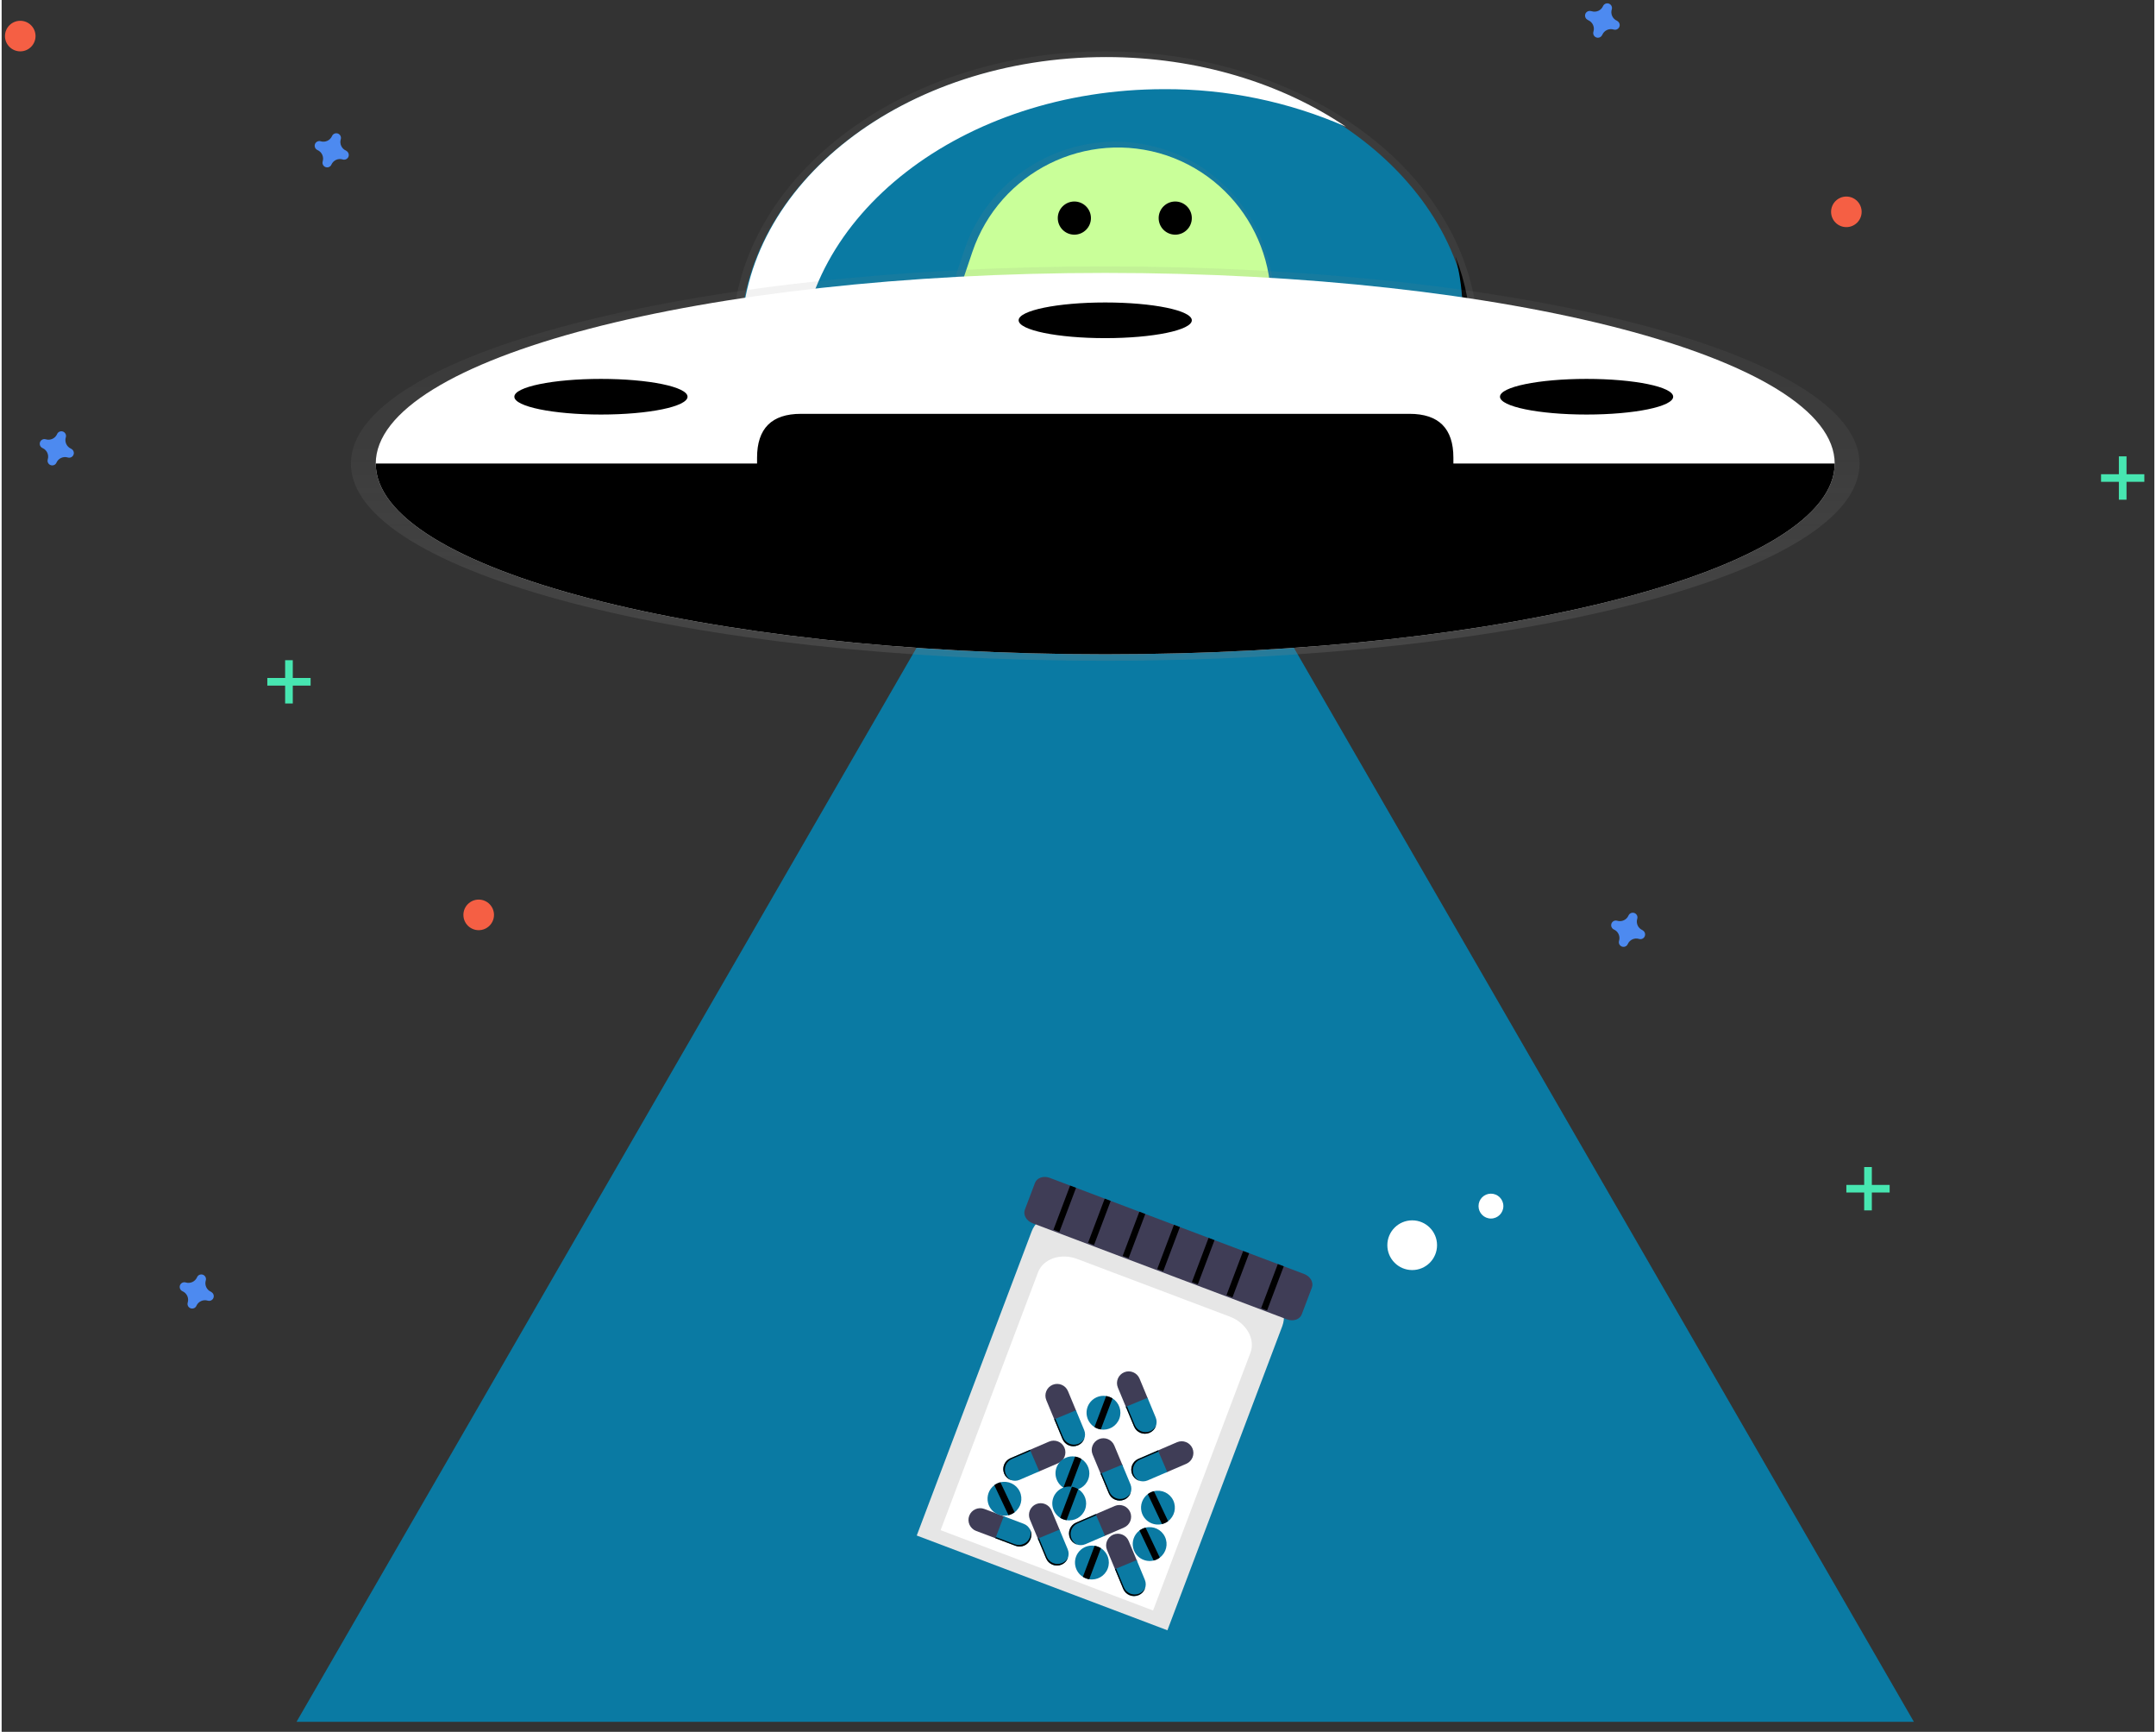<?xml version="1.0" encoding="UTF-8" standalone="no"?>
<!DOCTYPE svg PUBLIC "-//W3C//DTD SVG 1.1//EN" "http://www.w3.org/Graphics/SVG/1.1/DTD/svg11.dtd">
<svg version="1.1" xmlns="http://www.w3.org/2000/svg" xmlns:xlink="http://www.w3.org/1999/xlink" preserveAspectRatio="xMidYMid meet" viewBox="-1 -1 644 517.999" width="1200" height="963.75"><rect x="-1" y="-1" width="644" height="517.999" fill="#333333" stroke="none"/><defs><path d="M440.73 100.81C440.73 148.55 390.77 187.25 329.14 187.25C267.51 187.25 217.55 148.55 217.55 100.81C217.55 53.06 267.51 14.36 329.14 14.36C390.77 14.36 440.73 53.06 440.73 100.81Z" id="d4ono9XEzi"></path><linearGradient id="gradienta3igLCvmOX" gradientUnits="userSpaceOnUse" x1="329.14" y1="187.26" x2="329.14" y2="14.36"><stop style="stop-color: #808080;stop-opacity: 0.25" offset="0%"></stop><stop style="stop-color: #808080;stop-opacity: 0.12" offset="54%"></stop><stop style="stop-color: #808080;stop-opacity: 0.1" offset="100%"></stop></linearGradient><path d="M438.26 100.81C438.26 147.49 389.4 185.33 329.14 185.33C268.88 185.33 220.03 147.49 220.03 100.81C220.03 54.12 268.88 16.28 329.14 16.28C389.4 16.28 438.26 54.12 438.26 100.81Z" id="k43rBG8U9t"></path><path d="M346.77 25.67C365.48 25.57 384 29.4 401.14 36.9C381.97 23.95 356.88 16.07 329.42 16.07C269.16 16.07 220.3 53.92 220.3 100.6C220.3 131.95 242.33 159.31 275.06 173.9C252.14 158.41 237.67 135.62 237.67 110.2C237.67 63.52 286.51 25.67 346.77 25.67Z" id="b5U38pIV1E"></path><path d="M450.1 304.5L571.06 514L329.14 514L87.22 514L208.18 304.5L329.14 94.99L329.14 94.99L450.1 304.5Z" id="b2gVzoEAyC"></path><path d="M420.98 364.01C416.87 364.01 413.54 367.34 413.54 371.44C413.54 375.55 416.87 378.88 420.98 378.88C425.08 378.88 428.41 375.55 428.41 371.44C428.41 367.34 425.08 364.01 420.98 364.01Z" id="b2Rfl9fjdY"></path><path d="M444.53 356.03C442.48 356.03 440.82 357.69 440.82 359.75C440.82 361.8 442.48 363.47 444.53 363.47C446.59 363.47 448.25 361.8 448.25 359.75C448.25 357.69 446.59 356.03 444.53 356.03Z" id="byT0VsGK4"></path><path d="M377.14 104.1C383.78 84.17 376.6 62.24 359.47 50.09C359.47 50.08 359.54 50.05 359.54 50.04C355.85 47.44 351.8 45.39 347.51 43.95C347.51 43.95 347.51 43.95 347.51 43.95L347.38 43.9L347.24 43.85C347.24 43.85 347.24 43.85 347.24 43.85C343.08 42.45 338.75 41.63 334.36 41.43C332.81 41.35 331.26 41.35 329.71 41.43C327.02 41.57 324.34 41.94 321.71 42.54C320.95 42.7 320.19 42.89 319.5 43.1C318.8 43.31 318.03 43.53 317.3 43.76C315.86 44.24 314.43 44.78 313.04 45.4C312.34 45.71 311.64 46.03 310.96 46.37C308.91 47.38 306.94 48.54 305.06 49.84C304.43 50.28 303.81 50.73 303.2 51.18C295.67 56.91 290.03 64.77 287.02 73.74C285.54 78.13 273.73 113.27 272.25 117.66C269.93 124.55 269.23 131.88 270.21 139.08C270.36 140.19 270.55 141.29 270.77 142.38C270.99 143.47 271.27 144.54 271.54 145.61C271.74 146.31 271.95 147.02 272.19 147.72C272.54 148.77 272.95 149.81 273.34 150.83C273.62 151.51 273.92 152.19 274.23 152.86C274.85 154.19 275.54 155.5 276.27 156.77C277.01 158.04 277.8 159.28 278.68 160.49C279.32 161.39 280 162.27 280.7 163.12C281.65 164.27 282.64 165.37 283.69 166.42C288.24 171.01 293.68 174.61 299.69 177C299.69 177 299.69 177 299.69 177L299.69 177C299.84 177.07 299.93 177.1 299.95 177.11C300.27 176.54 300.63 175.99 301.01 175.46C303.3 172.33 307.28 170.12 311.06 170.95C311.34 171.01 311.61 171.09 311.89 171.18C313.81 171.85 315.7 173.07 317.55 173.66C318.91 174.27 320.47 174.25 321.82 173.61C325.52 171.63 324.15 165.41 327.33 162.68C327.48 162.55 327.63 162.44 327.79 162.33C327.75 162.27 327.71 162.22 327.67 162.15C330.13 160.63 333.52 161.64 336.35 162.63C339.4 163.7 343.38 164.43 345.49 161.93C346.93 160.23 346.82 157.63 348.18 155.84C349.77 153.78 352.75 153.55 355.34 153.92C355.35 153.92 355.45 153.92 355.47 153.92C360.42 155.96 365.83 152.57 365.45 147.23C365 140.14 367.24 133.43 367.75 131.98C369.63 126.4 376.2 106.89 377.14 104.1Z" id="c3VSv5Swah"></path><linearGradient id="gradientb1d2K13nGa" gradientUnits="userSpaceOnUse" x1="302.98" y1="181.17" x2="348.19" y2="46.95"><stop style="stop-color: #808080;stop-opacity: 0.25" offset="0%"></stop><stop style="stop-color: #808080;stop-opacity: 0.12" offset="54%"></stop><stop style="stop-color: #808080;stop-opacity: 0.1" offset="100%"></stop></linearGradient><path d="M312.42 167.95C316.08 168.78 319.54 172.27 322.8 170.52C327.25 168.14 324.09 159.4 331.32 158.76C332.82 158.66 334.33 158.92 335.71 159.52C338.76 160.76 343.53 162.16 345.88 159.37C347.25 157.72 347.16 155.21 348.47 153.51C350 151.53 352.9 151.27 355.38 151.66C355.39 151.66 355.49 151.69 355.5 151.69C360.28 153.67 365.5 150.39 365.13 145.24C364.65 138.38 366.83 131.92 367.3 130.52C368.21 127.83 375.45 106.31 376.35 103.62C384.37 79.61 371.48 53.63 347.51 45.49C347.51 45.49 347.51 45.49 347.51 45.49C323.51 37.49 297.54 50.38 289.4 74.34C287.98 78.57 276.56 112.42 275.13 116.65C267.43 139.75 279.06 164.84 301.66 173.9C301.98 173.35 302.34 172.82 302.72 172.3C304.95 169.26 308.76 167.12 312.42 167.95Z" id="idMMxUP5g"></path><path d="M319.91 59.27C317.17 59.27 314.95 61.5 314.95 64.23C314.95 66.97 317.17 69.19 319.91 69.19C322.64 69.19 324.87 66.97 324.87 64.23C324.87 61.5 322.64 59.27 319.91 59.27Z" id="bhp2NOUiN"></path><path d="M350.09 59.27C347.35 59.27 345.13 61.5 345.13 64.23C345.13 66.97 347.35 69.19 350.09 69.19C352.83 69.19 355.05 66.97 355.05 64.23C355.05 61.5 352.83 59.27 350.09 59.27Z" id="aI0rzFVyV"></path><path d="M436.05 92.52C436.05 139.2 387.2 177.04 326.94 177.04C277.62 177.01 235.95 151.67 222.48 116.9C232.49 155.58 276.57 184.71 329.46 184.71C389.71 184.71 438.57 146.86 438.57 100.18C438.55 91.82 436.98 83.54 433.92 75.75C435.34 81.23 436.05 86.86 436.05 92.52Z" id="a1cWCb6PNn"></path><path d="M554.8 137.66C554.8 170.23 453.77 196.64 329.14 196.64C204.51 196.64 103.48 170.23 103.48 137.66C103.48 105.09 204.51 78.68 329.14 78.68C453.77 78.68 554.8 105.09 554.8 137.66Z" id="aTsql9ygH"></path><linearGradient id="gradientbsnxPVEjk" gradientUnits="userSpaceOnUse" x1="329.14" y1="196.64" x2="329.14" y2="78.68"><stop style="stop-color: #808080;stop-opacity: 0.25" offset="0%"></stop><stop style="stop-color: #808080;stop-opacity: 0.12" offset="54%"></stop><stop style="stop-color: #808080;stop-opacity: 0.1" offset="100%"></stop></linearGradient><path d="M110.92 137.67C154.56 137.67 503.72 137.67 547.37 137.67C547.37 106.16 449.66 80.63 329.14 80.63C208.62 80.63 110.92 106.16 110.92 137.67Z" id="fVjDd5MlY"></path><path d="M547.37 137.67C503.72 137.67 154.56 137.67 110.92 137.67C110.92 169.16 208.62 194.7 329.14 194.7C449.66 194.7 547.37 169.16 547.37 137.67Z" id="h1KpM5oLk3"></path><path d="M547.37 137.67C503.72 137.67 154.56 137.67 110.92 137.67C110.92 169.16 208.62 194.7 329.14 194.7C449.66 194.7 547.37 169.16 547.37 137.67Z" id="a3ZUhUwYB"></path><path d="M420.18 122.78C428.92 122.78 433.3 127.15 433.3 135.9C433.3 138.01 433.3 139.19 433.3 139.42C433.3 148.17 428.92 152.54 420.18 152.54C310.94 152.54 250.25 152.54 238.11 152.54C229.36 152.54 224.99 148.17 224.99 139.42C224.99 137.31 224.99 136.13 224.99 135.9C224.99 127.15 229.36 122.78 238.11 122.78C347.35 122.78 408.04 122.78 420.18 122.78Z" id="a1U4DKjtZd"></path><path d="M100.45 40.66C100.48 40.56 100.5 40.46 100.51 40.35C100.51 40.35 100.51 40.35 100.51 40.35C100.56 39.58 99.97 38.91 99.2 38.86C98.73 38.83 98.27 39.04 97.99 39.42C97.99 39.42 97.99 39.42 97.99 39.42C97.93 39.51 97.88 39.6 97.84 39.69C97.27 41 95.81 41.67 94.45 41.26C94.35 41.22 94.25 41.2 94.14 41.19C94.14 41.19 94.14 41.19 94.14 41.19C93.37 41.15 92.7 41.73 92.65 42.5C92.62 42.98 92.83 43.43 93.21 43.72C93.21 43.72 93.21 43.72 93.21 43.72C93.3 43.78 93.39 43.84 93.49 43.88C94.79 44.45 95.46 45.9 95.05 47.26C95.02 47.36 95 47.46 94.99 47.56C94.99 47.56 94.99 47.56 94.99 47.56C94.93 48.34 95.51 49.01 96.29 49.06C96.76 49.1 97.22 48.88 97.51 48.5C97.51 48.5 97.51 48.5 97.51 48.5C97.57 48.41 97.62 48.32 97.66 48.22C98.24 46.93 99.69 46.27 101.04 46.7C101.15 46.73 101.25 46.75 101.36 46.76C101.36 46.76 101.36 46.76 101.36 46.76C102.13 46.81 102.8 46.22 102.85 45.45C102.88 44.98 102.67 44.52 102.29 44.23C102.29 44.23 102.29 44.23 102.29 44.23C102.2 44.16 102.11 44.1 102.01 44.04C100.71 43.48 100.04 42.02 100.45 40.66Z" id="c4cp7AZU0Q"></path><path d="M488.3 273.8C488.33 273.7 488.35 273.6 488.36 273.49C488.36 273.49 488.36 273.49 488.36 273.49C488.41 272.72 487.82 272.05 487.05 272C486.58 271.97 486.12 272.18 485.84 272.56C485.84 272.56 485.84 272.56 485.84 272.56C485.78 272.65 485.72 272.74 485.68 272.84C485.12 274.14 483.66 274.81 482.3 274.4C482.2 274.37 482.09 274.35 481.99 274.34C481.99 274.34 481.99 274.34 481.99 274.34C481.22 274.29 480.55 274.87 480.5 275.65C480.47 276.12 480.68 276.58 481.06 276.86C481.06 276.86 481.06 276.86 481.06 276.86C481.14 276.92 481.24 276.98 481.33 277.02C482.62 277.6 483.27 279.05 482.86 280.4C482.83 280.5 482.81 280.6 482.8 280.71C482.8 280.71 482.8 280.71 482.8 280.71C482.74 281.48 483.32 282.15 484.1 282.2C484.57 282.24 485.03 282.03 485.32 281.64C485.32 281.64 485.32 281.64 485.32 281.64C485.38 281.56 485.43 281.46 485.47 281.36C486.05 280.07 487.5 279.42 488.85 279.84C488.96 279.87 489.06 279.89 489.17 279.9C489.17 279.9 489.17 279.9 489.17 279.9C489.94 279.95 490.61 279.36 490.65 278.59C490.69 278.12 490.47 277.66 490.1 277.38C490.1 277.38 490.1 277.38 490.1 277.38C490.01 277.3 489.92 277.24 489.82 277.19C488.53 276.61 487.88 275.16 488.3 273.8Z" id="a1gGa7LeNL"></path><path d="M60.07 381.99C60.1 381.89 60.12 381.79 60.13 381.68C60.13 381.68 60.13 381.68 60.13 381.68C60.18 380.91 59.59 380.24 58.82 380.19C58.35 380.16 57.89 380.37 57.61 380.75C57.61 380.75 57.61 380.75 57.61 380.75C57.55 380.84 57.5 380.93 57.46 381.03C56.89 382.33 55.43 383.01 54.07 382.59C53.97 382.56 53.87 382.54 53.76 382.53C53.76 382.53 53.76 382.53 53.76 382.53C52.99 382.48 52.32 383.06 52.27 383.84C52.24 384.31 52.45 384.77 52.83 385.05C52.83 385.05 52.83 385.05 52.83 385.05C52.91 385.12 53.01 385.17 53.1 385.21C54.41 385.78 55.08 387.23 54.67 388.59C54.64 388.69 54.61 388.79 54.61 388.9C54.61 388.9 54.61 388.9 54.61 388.9C54.55 389.67 55.13 390.34 55.91 390.39C56.38 390.43 56.84 390.22 57.13 389.83C57.13 389.83 57.13 389.83 57.13 389.83C57.19 389.75 57.24 389.65 57.28 389.55C57.86 388.26 59.31 387.61 60.66 388.03C60.76 388.06 60.87 388.08 60.98 388.09C60.98 388.09 60.98 388.09 60.98 388.09C61.75 388.14 62.41 387.55 62.46 386.78C62.49 386.31 62.28 385.85 61.9 385.57C61.9 385.57 61.9 385.57 61.9 385.57C61.82 385.49 61.73 385.43 61.63 385.38C60.33 384.81 59.66 383.36 60.07 381.99Z" id="a2aavD1uLc"></path><path d="M18.2 129.8C18.23 129.7 18.25 129.6 18.26 129.49C18.26 129.49 18.26 129.49 18.26 129.49C18.31 128.72 17.73 128.05 16.95 128C16.48 127.97 16.02 128.18 15.74 128.56C15.74 128.56 15.74 128.56 15.74 128.56C15.68 128.65 15.63 128.74 15.59 128.84C15.02 130.14 13.57 130.81 12.21 130.4C12.1 130.37 12 130.35 11.89 130.34C11.89 130.34 11.89 130.34 11.89 130.34C11.12 130.29 10.45 130.87 10.4 131.65C10.37 132.12 10.58 132.58 10.96 132.86C10.96 132.86 10.96 132.86 10.96 132.86C11.05 132.92 11.14 132.98 11.24 133.02C12.54 133.59 13.21 135.04 12.8 136.4C12.77 136.5 12.75 136.6 12.74 136.71C12.74 136.71 12.74 136.71 12.74 136.71C12.68 137.48 13.27 138.15 14.04 138.2C14.51 138.24 14.98 138.03 15.26 137.64C15.26 137.64 15.26 137.64 15.26 137.64C15.32 137.56 15.37 137.46 15.41 137.36C15.99 136.07 17.45 135.42 18.8 135.84C18.9 135.87 19 135.89 19.11 135.9C19.11 135.9 19.11 135.9 19.11 135.9C19.88 135.95 20.55 135.36 20.6 134.59C20.63 134.12 20.42 133.66 20.04 133.38C20.04 133.38 20.04 133.38 20.04 133.38C19.94 133.3 19.84 133.23 19.73 133.19C18.44 132.61 17.78 131.16 18.2 129.8Z" id="b3DcEk9q0S"></path><path d="M480.68 1.8C480.71 1.7 480.73 1.6 480.74 1.49C480.74 1.49 480.74 1.49 480.74 1.49C480.79 0.72 480.2 0.05 479.43 0C478.96 -0.03 478.5 0.18 478.22 0.56C478.22 0.56 478.22 0.56 478.22 0.56C478.16 0.65 478.11 0.74 478.06 0.84C477.49 2.13 476.03 2.78 474.68 2.36C474.58 2.33 474.48 2.31 474.37 2.3C474.37 2.3 474.37 2.3 474.37 2.3C473.61 2.14 472.87 2.63 472.71 3.38C472.58 3.99 472.86 4.6 473.4 4.9C473.4 4.9 473.4 4.9 473.4 4.9C473.49 4.96 473.58 5.02 473.68 5.06C474.96 5.64 475.62 7.09 475.2 8.44C475.17 8.54 475.15 8.64 475.14 8.75C475.14 8.75 475.14 8.75 475.14 8.75C475.06 9.52 475.62 10.2 476.39 10.28C476.92 10.34 477.43 10.09 477.71 9.64C477.71 9.64 477.71 9.64 477.71 9.64C477.78 9.56 477.83 9.46 477.87 9.36C478.45 8.07 479.9 7.42 481.25 7.84C481.35 7.87 481.46 7.89 481.56 7.9C481.56 7.9 481.56 7.9 481.56 7.9C482.33 7.95 483 7.36 483.05 6.59C483.08 6.12 482.87 5.66 482.49 5.38C482.49 5.38 482.49 5.38 482.49 5.38C482.4 5.3 482.31 5.24 482.2 5.19C480.91 4.61 480.26 3.16 480.68 1.8Z" id="b40JiesO7"></path><path d="M86.1 196.46C86.1 196.46 86.1 196.46 86.1 196.46C86.1 204.23 86.1 208.54 86.1 209.41C86.1 209.41 86.1 209.41 86.1 209.41C84.72 209.41 83.96 209.41 83.81 209.41C83.81 209.41 83.81 209.41 83.81 209.41C83.81 201.64 83.81 197.32 83.81 196.46C83.81 196.46 83.81 196.46 83.81 196.46C85.18 196.46 85.94 196.46 86.1 196.46Z" id="a1k3zAwOow"></path><path d="M91.43 204.07C91.43 204.07 91.43 204.07 91.43 204.07C83.66 204.07 79.34 204.07 78.48 204.07C78.48 204.07 78.48 204.07 78.48 204.07C78.48 202.7 78.48 201.94 78.48 201.79C78.48 201.79 78.48 201.79 78.48 201.79C86.25 201.79 90.57 201.79 91.43 201.79C91.43 201.79 91.43 201.79 91.43 201.79C91.43 203.16 91.43 203.92 91.43 204.07Z" id="jyTRFaFOA"></path><path d="M634.67 135.5C634.67 135.5 634.67 135.5 634.67 135.5C634.67 143.27 634.67 147.59 634.67 148.46C634.67 148.46 634.67 148.46 634.67 148.46C633.3 148.46 632.53 148.46 632.38 148.46C632.38 148.46 632.38 148.46 632.38 148.46C632.38 140.68 632.38 136.37 632.38 135.5C632.38 135.5 632.38 135.5 632.38 135.5C633.75 135.5 634.51 135.5 634.67 135.5Z" id="a9zSbOLYd"></path><path d="M640 143.12C640 143.12 640 143.12 640 143.12C632.23 143.12 627.91 143.12 627.05 143.12C627.05 143.12 627.05 143.12 627.05 143.12C627.05 141.75 627.05 140.99 627.05 140.84C627.05 140.84 627.05 140.84 627.05 140.84C634.82 140.84 639.14 140.84 640 140.84C640 140.84 640 140.84 640 140.84C640 142.21 640 142.97 640 143.12Z" id="a28QAwsdRL"></path><path d="M558.48 348.07C558.48 348.07 558.48 348.07 558.48 348.07C558.48 355.85 558.48 360.16 558.48 361.03C558.48 361.03 558.48 361.03 558.48 361.03C557.1 361.03 556.34 361.03 556.19 361.03C556.19 361.03 556.19 361.03 556.19 361.03C556.19 353.26 556.19 348.94 556.19 348.07C556.19 348.07 556.19 348.07 556.19 348.07C557.56 348.07 558.32 348.07 558.48 348.07Z" id="gAUH2ATK9"></path><path d="M563.81 355.69C563.81 355.69 563.81 355.69 563.81 355.69C556.04 355.69 551.72 355.69 550.86 355.69C550.86 355.69 550.86 355.69 550.86 355.69C550.86 354.32 550.86 353.56 550.86 353.41C550.86 353.41 550.86 353.41 550.86 353.41C558.63 353.41 562.95 353.41 563.81 353.41C563.81 353.41 563.81 353.41 563.81 353.41C563.81 354.78 563.81 355.54 563.81 355.69Z" id="cpNxMgYVe"></path><path d="M550.86 57.79C548.33 57.79 546.29 59.84 546.29 62.36C546.29 64.89 548.33 66.93 550.86 66.93C553.38 66.93 555.43 64.89 555.43 62.36C555.43 59.84 553.38 57.79 550.86 57.79Z" id="i1mBUyvtfY"></path><path d="M4.57 5.22C2.05 5.22 0 7.26 0 9.79C0 12.31 2.05 14.36 4.57 14.36C7.1 14.36 9.14 12.31 9.14 9.79C9.14 7.26 7.1 5.22 4.57 5.22Z" id="hmfXHuY3k"></path><path d="M141.71 268.07C139.19 268.07 137.14 270.12 137.14 272.65C137.14 275.17 139.19 277.22 141.71 277.22C144.24 277.22 146.29 275.17 146.29 272.65C146.29 270.12 144.24 268.07 141.71 268.07Z" id="e5Ky4RhrGu"></path><path d="M204.19 117.66C204.19 120.61 192.59 122.99 178.29 122.99C163.98 122.99 152.38 120.61 152.38 117.66C152.38 114.71 163.98 112.33 178.29 112.33C192.59 112.33 204.19 114.71 204.19 117.66Z" id="c5s7ornMx"></path><path d="M204.19 158.04C204.19 160.99 192.59 163.37 178.29 163.37C163.98 163.37 152.38 160.99 152.38 158.04C152.38 155.1 163.98 152.71 178.29 152.71C192.59 152.71 204.19 155.1 204.19 158.04Z" id="b6ifkha1MU"></path><path d="M499.05 117.66C499.05 120.61 487.45 122.99 473.14 122.99C458.84 122.99 447.24 120.61 447.24 117.66C447.24 114.71 458.84 112.33 473.14 112.33C487.45 112.33 499.05 114.71 499.05 117.66Z" id="a25TbhbNKp"></path><path d="M499.05 158.04C499.05 160.99 487.45 163.37 473.14 163.37C458.84 163.37 447.24 160.99 447.24 158.04C447.24 155.1 458.84 152.71 473.14 152.71C487.45 152.71 499.05 155.1 499.05 158.04Z" id="ak0BXTsjT"></path><path d="M355.05 94.8C355.05 97.75 343.45 100.14 329.14 100.14C314.84 100.14 303.24 97.75 303.24 94.8C303.24 91.86 314.84 89.47 329.14 89.47C343.45 89.47 355.05 91.86 355.05 94.8Z" id="kDNKj9BxD"></path><path d="M355.05 174.04C355.05 176.99 343.45 179.37 329.14 179.37C314.84 179.37 303.24 176.99 303.24 174.04C303.24 171.1 314.84 168.71 329.14 168.71C343.45 168.71 355.05 171.1 355.05 174.04Z" id="bBs37kOsG"></path><path d="M272.76 458.28L347.75 486.62C368.37 432.04 379.82 401.73 382.11 395.66C383.93 390.85 380.67 385.14 374.84 382.93C369.46 380.9 326.39 364.63 321 362.59C315.17 360.39 308.95 362.51 307.13 367.33C302.55 379.46 291.09 409.77 272.76 458.28Z" id="f3dRXG9MXr"></path><path d="M279.9 456.68L343.46 480.7C360.93 434.44 370.64 408.74 372.59 403.6C374.13 399.52 371.36 394.68 366.42 392.81C361.86 391.09 325.35 377.29 320.79 375.57C315.84 373.7 310.57 375.5 309.03 379.59C305.14 389.87 295.43 415.56 279.9 456.68Z" id="b12lZx6bth"></path><path d="M312.54 351.3C310.68 350.6 308.7 351.28 308.13 352.81C307.82 353.61 305.4 360.02 305.1 360.82C304.52 362.35 305.56 364.17 307.41 364.87C315.02 367.75 375.92 390.75 383.53 393.63C385.38 394.33 387.36 393.66 387.94 392.12C388.24 391.32 390.66 384.91 390.97 384.11C391.55 382.58 390.51 380.76 388.66 380.06C373.43 374.31 327.76 357.06 312.54 351.3Z" id="a12jTzJUIJ"></path><path d="M292.98 450.33C291.17 449.65 289.14 450.56 288.46 452.37C288.46 452.37 288.46 452.37 288.46 452.37C287.78 454.18 288.69 456.21 290.5 456.9C290.91 457.05 292.96 457.82 296.65 459.22L299.13 452.65C295.85 451.41 293.8 450.64 292.98 450.33Z" id="c6Th0evqrk"></path><path d="M298.79 452.52L296.31 459.09C299.9 460.45 301.89 461.2 302.29 461.35C304.1 462.03 306.12 461.12 306.81 459.31C306.81 459.31 306.81 459.31 306.81 459.31C307.49 457.49 306.58 455.47 304.77 454.78C303.97 454.48 301.98 453.73 298.79 452.52Z" id="d1WZskLCW6"></path><path d="M306.6 458.84C306.6 458.84 306.6 458.84 306.6 458.84C305.91 460.65 303.89 461.56 302.08 460.89C301.7 460.74 299.82 460.03 296.44 458.75L296.31 459.09C299.9 460.45 301.89 461.2 302.29 461.35C304.1 462.03 306.12 461.12 306.81 459.31C306.81 459.31 306.81 459.31 306.81 459.31C307.17 458.35 307.1 457.29 306.61 456.4C306.9 457.19 306.9 458.05 306.6 458.84Z" id="dniAYDnxb"></path><path d="M339.41 411.34C338.66 409.56 336.61 408.71 334.82 409.45C334.82 409.45 334.82 409.45 334.82 409.45C333.03 410.2 332.19 412.25 332.93 414.04C333.09 414.45 333.94 416.47 335.45 420.11L341.93 417.41C340.59 414.17 339.74 412.15 339.41 411.34Z" id="bemtvL1BH"></path><path d="M341.8 417.08L335.31 419.78C336.79 423.32 337.61 425.28 337.77 425.68C338.52 427.46 340.57 428.31 342.36 427.57C342.36 427.57 342.36 427.57 342.36 427.57C344.15 426.82 344.99 424.77 344.25 422.98C343.92 422.19 343.11 420.22 341.8 417.08Z" id="b6JreuDkye"></path><path d="M342.56 427.1C342.56 427.1 342.56 427.1 342.56 427.1C340.77 427.84 338.71 426.99 337.97 425.21C337.81 424.83 337.04 422.98 335.65 419.64L335.31 419.78C336.79 423.32 337.61 425.28 337.77 425.68C338.52 427.46 340.57 428.31 342.36 427.57C342.36 427.57 342.36 427.57 342.36 427.57C343.3 427.17 344.02 426.39 344.34 425.42C343.97 426.18 343.33 426.77 342.56 427.1Z" id="b2akpwVyo7"></path><path d="M318 415.09C317.25 413.3 315.2 412.46 313.41 413.2C313.41 413.2 313.41 413.2 313.41 413.2C311.62 413.95 310.78 416 311.52 417.79C311.69 418.19 312.53 420.21 314.04 423.85L320.52 421.15C319.18 417.92 318.33 415.9 318 415.09Z" id="aacZtypt8i"></path><path d="M320.39 420.82L313.9 423.52C315.38 427.06 316.2 429.03 316.36 429.42C317.11 431.21 319.16 432.05 320.95 431.31C320.95 431.31 320.95 431.31 320.95 431.31C322.74 430.56 323.58 428.51 322.84 426.72C322.52 425.93 321.7 423.97 320.39 420.82Z" id="eYACEP7XM"></path><path d="M321.15 430.84C321.15 430.84 321.15 430.84 321.15 430.84C319.36 431.58 317.31 430.73 316.56 428.95C316.4 428.58 315.63 426.72 314.24 423.38L313.9 423.52C315.38 427.06 316.2 429.03 316.36 429.42C317.11 431.21 319.16 432.05 320.95 431.31C320.95 431.31 320.95 431.31 320.95 431.31C321.89 430.92 322.61 430.13 322.93 429.17C322.56 429.92 321.92 430.52 321.15 430.84Z" id="bsRQeM3Ue"></path><path d="M331.85 431.34C331.1 429.55 329.05 428.71 327.26 429.45C327.26 429.45 327.26 429.45 327.26 429.45C325.48 430.2 324.63 432.25 325.37 434.04C325.54 434.44 326.38 436.47 327.9 440.11L334.38 437.41C333.03 434.17 332.19 432.15 331.85 431.34Z" id="o6oTrHnEGs"></path><path d="M334.24 437.07L327.76 439.77C329.23 443.31 330.05 445.28 330.22 445.67C330.97 447.46 333.02 448.3 334.81 447.56C334.81 447.56 334.81 447.56 334.81 447.56C336.59 446.81 337.44 444.76 336.7 442.97C336.37 442.19 335.55 440.22 334.24 437.07Z" id="h1IUbVuLtb"></path><path d="M335 447.09C335 447.09 335 447.09 335 447.09C333.21 447.83 331.16 446.99 330.41 445.2C330.26 444.83 329.48 442.97 328.09 439.63L327.76 439.77C329.23 443.31 330.05 445.28 330.22 445.67C330.97 447.46 333.02 448.3 334.81 447.56C334.81 447.56 334.81 447.56 334.81 447.56C335.75 447.17 336.47 446.39 336.78 445.42C336.41 446.17 335.78 446.77 335 447.09Z" id="bpR3Yos"></path><path d="M334.77 455.89C336.55 455.12 337.37 453.06 336.61 451.28C336.61 451.28 336.61 451.28 336.61 451.28C335.84 449.5 333.78 448.68 331.99 449.44C331.59 449.62 329.58 450.48 325.96 452.04L328.74 458.49C331.96 457.11 333.97 456.24 334.77 455.89Z" id="d5S8U2XLb"></path><path d="M329.07 458.35L326.29 451.9C322.77 453.42 320.81 454.26 320.42 454.43C318.65 455.2 317.83 457.26 318.59 459.04C318.59 459.04 318.59 459.04 318.59 459.04C319.36 460.82 321.42 461.64 323.2 460.88C323.98 460.54 325.94 459.7 329.07 458.35Z" id="efZA98wp9"></path><path d="M319.06 459.23C319.06 459.23 319.06 459.23 319.06 459.23C318.3 457.45 319.12 455.39 320.89 454.62C321.26 454.46 323.11 453.66 326.43 452.23L326.29 451.9C322.77 453.42 320.81 454.26 320.42 454.43C318.65 455.2 317.83 457.26 318.59 459.04C318.59 459.04 318.59 459.04 318.59 459.04C318.99 459.98 319.78 460.69 320.76 461C320 460.63 319.39 460.01 319.06 459.23Z" id="a1YdxJuBVG"></path><path d="M315.12 436.63C316.89 435.86 317.71 433.8 316.95 432.02C316.95 432.02 316.95 432.02 316.95 432.02C316.18 430.24 314.12 429.42 312.34 430.19C311.94 430.36 309.93 431.23 306.31 432.78L309.08 439.23C312.3 437.85 314.31 436.98 315.12 436.63Z" id="a7Oltenm3"></path><path d="M309.41 439.09L306.64 432.64C303.11 434.16 301.16 435 300.77 435.17C298.99 435.94 298.17 438 298.93 439.78C298.93 439.78 298.93 439.78 298.93 439.78C299.7 441.56 301.76 442.38 303.54 441.62C304.33 441.28 306.28 440.44 309.41 439.09Z" id="clOQeQ0xA"></path><path d="M299.4 439.97C299.4 439.97 299.4 439.97 299.4 439.97C298.64 438.19 299.46 436.13 301.24 435.36C301.61 435.2 303.46 434.4 306.78 432.97L306.64 432.64C303.11 434.16 301.16 435 300.77 435.17C298.99 435.94 298.17 438 298.93 439.78C298.93 439.78 298.93 439.78 298.93 439.78C299.34 440.72 300.13 441.43 301.1 441.74C300.34 441.37 299.74 440.75 299.4 439.97Z" id="a9XyZlNQD"></path><path d="M353.41 436.82C355.18 436.05 356 433.99 355.24 432.2C355.24 432.2 355.24 432.2 355.24 432.2C354.47 430.43 352.41 429.61 350.63 430.37C350.23 430.54 348.21 431.41 344.59 432.97L347.37 439.42C350.59 438.03 352.6 437.16 353.41 436.82Z" id="cLBCatu3c"></path><path d="M347.7 439.28L344.92 432.83C341.4 434.34 339.45 435.19 339.05 435.36C337.28 436.13 336.46 438.19 337.22 439.97C337.22 439.97 337.22 439.97 337.22 439.97C337.99 441.74 340.05 442.56 341.83 441.8C342.61 441.47 344.57 440.62 347.7 439.28Z" id="a23Knvid71"></path><path d="M337.69 440.16C337.69 440.16 337.69 440.16 337.69 440.16C336.93 438.38 337.75 436.32 339.53 435.54C339.9 435.38 341.74 434.59 345.07 433.16L344.92 432.83C341.4 434.34 339.45 435.19 339.05 435.36C337.28 436.13 336.46 438.19 337.22 439.97C337.22 439.97 337.22 439.97 337.22 439.97C337.62 440.9 338.42 441.62 339.39 441.92C338.63 441.56 338.03 440.93 337.69 440.16Z" id="g4d21xwI3n"></path><path d="M336.16 459.9C335.41 458.11 333.36 457.27 331.57 458.01C331.57 458.01 331.57 458.01 331.57 458.01C329.78 458.76 328.94 460.81 329.68 462.6C329.85 463 330.69 465.02 332.2 468.66L338.69 465.96C337.34 462.73 336.5 460.71 336.16 459.9Z" id="b215Qn9TWX"></path><path d="M338.55 465.63L332.07 468.33C333.54 471.87 334.36 473.84 334.52 474.23C335.27 476.02 337.32 476.86 339.11 476.12C339.11 476.12 339.11 476.12 339.11 476.12C340.9 475.37 341.74 473.32 341 471.53C340.68 470.75 339.86 468.78 338.55 465.63Z" id="c23AtYNcnI"></path><path d="M339.31 475.65C339.31 475.65 339.31 475.65 339.31 475.65C337.52 476.39 335.47 475.55 334.72 473.76C334.56 473.39 333.79 471.53 332.4 468.19L332.07 468.33C333.54 471.87 334.36 473.84 334.52 474.23C335.27 476.02 337.32 476.86 339.11 476.12C339.11 476.12 339.11 476.12 339.11 476.12C340.05 475.73 340.78 474.95 341.09 473.98C340.72 474.73 340.08 475.33 339.31 475.65Z" id="e2zB7GZBk"></path><path d="M313.08 450.77C312.33 448.99 310.28 448.14 308.49 448.88C308.49 448.88 308.49 448.88 308.49 448.88C306.71 449.63 305.86 451.68 306.6 453.47C306.77 453.88 307.61 455.9 309.13 459.54L315.61 456.84C314.26 453.6 313.42 451.58 313.08 450.77Z" id="dfM3ds9Lt"></path><path d="M315.47 456.51L308.99 459.2C310.47 462.74 311.28 464.71 311.45 465.1C312.2 466.89 314.25 467.74 316.04 467C316.04 467 316.04 467 316.04 467C317.82 466.25 318.67 464.2 317.93 462.41C317.6 461.62 316.78 459.65 315.47 456.51Z" id="e1ie9jM7B4"></path><path d="M316.23 466.52C316.23 466.52 316.23 466.52 316.23 466.52C314.44 467.26 312.39 466.42 311.64 464.63C311.49 464.26 310.71 462.41 309.32 459.07L308.99 459.2C310.47 462.74 311.28 464.71 311.45 465.1C312.2 466.89 314.25 467.74 316.04 467C316.04 467 316.04 467 316.04 467C316.98 466.6 317.7 465.82 318.02 464.85C317.64 465.61 317.01 466.2 316.23 466.52Z" id="a2HgpWXMJK"></path><path d="M318.53 444.67C317.85 444.56 317.21 444.32 316.63 443.95C314.27 442.46 313.56 439.33 315.05 436.97C316.13 435.25 318.14 434.35 320.14 434.67C320.81 434.78 321.46 435.02 322.03 435.39C324.07 436.67 324.92 439.21 324.07 441.46C323.22 443.71 320.9 445.05 318.53 444.67Z" id="f5erMLZUOZ"></path><path d="M318.53 444.67C317.85 444.56 317.21 444.32 316.63 443.95C316.98 443.03 319.79 435.6 320.14 434.67C320.81 434.78 321.46 435.02 322.03 435.39C321.33 437.24 318.88 443.74 318.53 444.67Z" id="b23rRwMqu"></path><path d="M327.82 426.55C327.15 426.44 326.5 426.2 325.93 425.84C323.56 424.35 322.85 421.22 324.34 418.85C325.43 417.14 327.43 416.23 329.43 416.56C330.11 416.67 330.75 416.91 331.33 417.27C333.36 418.55 334.21 421.09 333.36 423.34C332.51 425.59 330.2 426.94 327.82 426.55Z" id="beuf2knVC"></path><path d="M327.82 426.55C327.15 426.44 326.5 426.2 325.93 425.84C326.28 424.91 329.08 417.48 329.43 416.56C330.11 416.67 330.75 416.91 331.33 417.27C330.63 419.13 328.17 425.63 327.82 426.55Z" id="e1f6LKOgr6"></path><path d="M317.57 453.69C316.89 453.58 316.25 453.34 315.67 452.98C313.31 451.48 312.6 448.36 314.09 445.99C315.17 444.27 317.18 443.37 319.18 443.69C319.85 443.8 320.5 444.05 321.07 444.41C323.11 445.69 323.96 448.23 323.11 450.48C322.26 452.73 319.94 454.07 317.57 453.69Z" id="eKTkDzbIG"></path><path d="M317.57 453.69C316.89 453.58 316.25 453.34 315.67 452.98C316.02 452.05 318.83 444.62 319.18 443.69C319.85 443.8 320.5 444.05 321.07 444.41C320.37 446.27 317.92 452.76 317.57 453.69Z" id="d2GJJSD7xR"></path><path d="M324.36 471.36C323.68 471.25 323.04 471 322.46 470.64C320.1 469.15 319.39 466.02 320.88 463.65C321.96 461.94 323.97 461.03 325.97 461.36C326.64 461.47 327.29 461.71 327.86 462.07C329.9 463.36 330.75 465.9 329.9 468.15C329.05 470.4 326.73 471.74 324.36 471.36Z" id="a1Caej4MNm"></path><path d="M324.36 471.36C323.68 471.25 323.04 471 322.46 470.64C322.81 469.71 325.62 462.29 325.97 461.36C326.64 461.47 327.29 461.71 327.86 462.07C327.16 463.93 324.71 470.43 324.36 471.36Z" id="bhbMIckHf"></path><path d="M347.96 453.99C347.41 454.4 346.79 454.69 346.13 454.86C343.41 455.52 340.67 453.86 340 451.15C339.52 449.18 340.26 447.11 341.88 445.89C342.43 445.48 343.05 445.19 343.71 445.02C346.05 444.45 348.46 445.6 349.49 447.77C350.52 449.94 349.88 452.54 347.96 453.99Z" id="f3vkk8MFp"></path><path d="M347.96 453.99C347.41 454.4 346.79 454.69 346.13 454.86C345.7 453.96 342.3 446.79 341.88 445.89C342.43 445.48 343.05 445.19 343.71 445.02C343.71 445.02 347.53 453.09 347.96 453.99Z" id="a1XZBKxft5"></path><path d="M345.47 464.88C344.93 465.29 344.31 465.59 343.64 465.75C340.93 466.42 338.19 464.76 337.52 462.04C337.03 460.07 337.77 458 339.39 456.78C339.94 456.38 340.56 456.08 341.22 455.92C343.56 455.34 345.98 456.49 347.01 458.67C348.04 460.84 347.4 463.44 345.47 464.88Z" id="evqJkLYK"></path><path d="M345.47 464.88C344.93 465.29 344.31 465.59 343.64 465.75C343.22 464.85 339.82 457.68 339.39 456.78C339.94 456.38 340.56 456.08 341.22 455.92C341.22 455.92 345.05 463.99 345.47 464.88Z" id="c3dR7X1Qq8"></path><path d="M302.04 451.33C301.49 451.74 300.87 452.03 300.21 452.2C297.49 452.86 294.75 451.2 294.08 448.49C293.6 446.52 294.34 444.45 295.96 443.23C296.5 442.82 297.13 442.53 297.79 442.36C300.12 441.79 302.54 442.94 303.57 445.11C304.6 447.28 303.96 449.88 302.04 451.33Z" id="h3LxDfxjGe"></path><path d="M302.04 451.33C301.49 451.74 300.87 452.03 300.21 452.2C299.78 451.3 296.38 444.12 295.96 443.23C296.5 442.82 297.13 442.53 297.79 442.36C297.79 442.36 301.61 450.43 302.04 451.33Z" id="k4AGiip0pU"></path><path d="M320.42 354.28C320.42 354.28 320.42 354.28 320.42 354.28C317.43 362.21 315.76 366.61 315.43 367.49C315.43 367.49 315.43 367.49 315.43 367.49C314.36 367.09 313.76 366.87 313.65 366.82C313.65 366.82 313.65 366.82 313.65 366.82C316.64 358.89 318.3 354.49 318.64 353.61C318.64 353.61 318.64 353.61 318.64 353.61C319.71 354.01 320.3 354.24 320.42 354.28Z" id="c7z4VEOdl"></path><path d="M330.78 358.2C330.78 358.2 330.78 358.2 330.78 358.2C327.78 366.12 326.12 370.53 325.79 371.41C325.79 371.41 325.79 371.41 325.79 371.41C324.71 371 324.12 370.78 324 370.73C324 370.73 324 370.73 324 370.73C327 362.81 328.66 358.4 328.99 357.52C328.99 357.52 328.99 357.52 328.99 357.52C330.06 357.93 330.66 358.15 330.78 358.2Z" id="c1kzuMmxu"></path><path d="M341.13 362.11C341.13 362.11 341.13 362.11 341.13 362.11C338.14 370.04 336.47 374.44 336.14 375.32C336.14 375.32 336.14 375.32 336.14 375.32C335.07 374.92 334.47 374.69 334.36 374.65C334.36 374.65 334.36 374.65 334.36 374.65C337.35 366.72 339.01 362.31 339.35 361.43C339.35 361.43 339.35 361.43 339.35 361.43C340.42 361.84 341.01 362.06 341.13 362.11Z" id="g1F5gauHlG"></path><path d="M351.49 366.02C351.49 366.02 351.49 366.02 351.49 366.02C348.49 373.95 346.83 378.35 346.5 379.23C346.5 379.23 346.5 379.23 346.5 379.23C345.42 378.83 344.83 378.6 344.71 378.56C344.71 378.56 344.71 378.56 344.71 378.56C347.71 370.63 349.37 366.23 349.7 365.35C349.7 365.35 349.7 365.35 349.7 365.35C350.77 365.75 351.37 365.98 351.49 366.02Z" id="d14zd0QAUy"></path><path d="M361.84 369.93C361.84 369.93 361.84 369.93 361.84 369.93C358.85 377.86 357.18 382.26 356.85 383.15C356.85 383.15 356.85 383.15 356.85 383.15C355.78 382.74 355.19 382.52 355.07 382.47C355.07 382.47 355.07 382.47 355.07 382.47C358.06 374.54 359.73 370.14 360.06 369.26C360.06 369.26 360.06 369.26 360.06 369.26C361.13 369.66 361.72 369.89 361.84 369.93Z" id="b1VQvJA5MQ"></path><path d="M372.2 373.85C372.2 373.85 372.2 373.85 372.2 373.85C369.2 381.77 367.54 386.18 367.21 387.06C367.21 387.06 367.21 387.06 367.21 387.06C366.14 386.65 365.54 386.43 365.42 386.38C365.42 386.38 365.42 386.38 365.42 386.38C368.42 378.46 370.08 374.05 370.41 373.17C370.41 373.17 370.41 373.17 370.41 373.17C371.48 373.58 372.08 373.8 372.2 373.85Z" id="o8byHQNpe"></path><path d="M382.55 377.76C382.55 377.76 382.55 377.76 382.55 377.76C379.56 385.69 377.89 390.09 377.56 390.97C377.56 390.97 377.56 390.97 377.56 390.97C376.49 390.57 375.9 390.34 375.78 390.3C375.78 390.3 375.78 390.3 375.78 390.3C378.77 382.37 380.44 377.96 380.77 377.08C380.77 377.08 380.77 377.08 380.77 377.08C381.84 377.49 382.43 377.71 382.55 377.76Z" id="k2uN5cJcb2"></path></defs><g><g><use xlink:href="#d4ono9XEzi" opacity="1" fill="url(#gradienta3igLCvmOX)"></use><g><use xlink:href="#d4ono9XEzi" opacity="1" fill-opacity="0" stroke="#000000" stroke-width="1" stroke-opacity="0"></use></g></g><g><use xlink:href="#k43rBG8U9t" opacity="1" fill="#0a7aa3" fill-opacity="1"></use><g><use xlink:href="#k43rBG8U9t" opacity="1" fill-opacity="0" stroke="#000000" stroke-width="1" stroke-opacity="0"></use></g></g><g><use xlink:href="#b5U38pIV1E" opacity="1" fill="#ffffff" fill-opacity="1"></use><g><use xlink:href="#b5U38pIV1E" opacity="1" fill-opacity="0" stroke="#000000" stroke-width="1" stroke-opacity="0"></use></g></g><g><use xlink:href="#b2gVzoEAyC" opacity="1" fill="#0a7aa3" fill-opacity="1"></use><g><use xlink:href="#b2gVzoEAyC" opacity="1" fill-opacity="0" stroke="#000000" stroke-width="1" stroke-opacity="0"></use></g></g><g><use xlink:href="#b2Rfl9fjdY" opacity="1" fill="#ffffff" fill-opacity="1"></use><g><use xlink:href="#b2Rfl9fjdY" opacity="1" fill-opacity="0" stroke="#000000" stroke-width="1" stroke-opacity="0"></use></g></g><g><use xlink:href="#byT0VsGK4" opacity="1" fill="#ffffff" fill-opacity="1"></use><g><use xlink:href="#byT0VsGK4" opacity="1" fill-opacity="0" stroke="#000000" stroke-width="1" stroke-opacity="0"></use></g></g><g><use xlink:href="#c3VSv5Swah" opacity="1" fill="url(#gradientb1d2K13nGa)"></use><g><use xlink:href="#c3VSv5Swah" opacity="1" fill-opacity="0" stroke="#000000" stroke-width="1" stroke-opacity="0"></use></g></g><g><use xlink:href="#idMMxUP5g" opacity="1" fill="#c9ff99" fill-opacity="1"></use><g><use xlink:href="#idMMxUP5g" opacity="1" fill-opacity="0" stroke="#000000" stroke-width="1" stroke-opacity="0"></use></g></g><g><use xlink:href="#bhp2NOUiN" opacity="1" fill="#000000" fill-opacity="1"></use><g><use xlink:href="#bhp2NOUiN" opacity="1" fill-opacity="0" stroke="#000000" stroke-width="1" stroke-opacity="0"></use></g></g><g><use xlink:href="#aI0rzFVyV" opacity="1" fill="#000000" fill-opacity="1"></use><g><use xlink:href="#aI0rzFVyV" opacity="1" fill-opacity="0" stroke="#000000" stroke-width="1" stroke-opacity="0"></use></g></g><g><use xlink:href="#a1cWCb6PNn" opacity="1" fill="#000000" fill-opacity="1"></use><g><use xlink:href="#a1cWCb6PNn" opacity="1" fill-opacity="0" stroke="#000000" stroke-width="1" stroke-opacity="0"></use></g></g><g><use xlink:href="#aTsql9ygH" opacity="1" fill="url(#gradientbsnxPVEjk)"></use><g><use xlink:href="#aTsql9ygH" opacity="1" fill-opacity="0" stroke="#000000" stroke-width="1" stroke-opacity="0"></use></g></g><g><use xlink:href="#fVjDd5MlY" opacity="1" fill="#ffffff" fill-opacity="1"></use><g><use xlink:href="#fVjDd5MlY" opacity="1" fill-opacity="0" stroke="#000000" stroke-width="1" stroke-opacity="0"></use></g></g><g><use xlink:href="#h1KpM5oLk3" opacity="1" fill="#ffffff" fill-opacity="1"></use><g><use xlink:href="#h1KpM5oLk3" opacity="1" fill-opacity="0" stroke="#000000" stroke-width="1" stroke-opacity="0"></use></g></g><g><use xlink:href="#a3ZUhUwYB" opacity="1" fill="#000000" fill-opacity="1"></use><g><use xlink:href="#a3ZUhUwYB" opacity="1" fill-opacity="0" stroke="#000000" stroke-width="1" stroke-opacity="0"></use></g></g><g><use xlink:href="#a1U4DKjtZd" opacity="1" fill="#000000" fill-opacity="1"></use><g><use xlink:href="#a1U4DKjtZd" opacity="1" fill-opacity="0" stroke="#000000" stroke-width="1" stroke-opacity="0"></use></g></g><g><use xlink:href="#c4cp7AZU0Q" opacity="1" fill="#4d8af0" fill-opacity="1"></use><g><use xlink:href="#c4cp7AZU0Q" opacity="1" fill-opacity="0" stroke="#000000" stroke-width="1" stroke-opacity="0"></use></g></g><g><use xlink:href="#a1gGa7LeNL" opacity="1" fill="#4d8af0" fill-opacity="1"></use><g><use xlink:href="#a1gGa7LeNL" opacity="1" fill-opacity="0" stroke="#000000" stroke-width="1" stroke-opacity="0"></use></g></g><g><use xlink:href="#a2aavD1uLc" opacity="1" fill="#4d8af0" fill-opacity="1"></use><g><use xlink:href="#a2aavD1uLc" opacity="1" fill-opacity="0" stroke="#000000" stroke-width="1" stroke-opacity="0"></use></g></g><g><use xlink:href="#b3DcEk9q0S" opacity="1" fill="#4d8af0" fill-opacity="1"></use><g><use xlink:href="#b3DcEk9q0S" opacity="1" fill-opacity="0" stroke="#000000" stroke-width="1" stroke-opacity="0"></use></g></g><g><use xlink:href="#b40JiesO7" opacity="1" fill="#4d8af0" fill-opacity="1"></use><g><use xlink:href="#b40JiesO7" opacity="1" fill-opacity="0" stroke="#000000" stroke-width="1" stroke-opacity="0"></use></g></g><g><use xlink:href="#a1k3zAwOow" opacity="1" fill="#47e6b1" fill-opacity="1"></use><g><use xlink:href="#a1k3zAwOow" opacity="1" fill-opacity="0" stroke="#000000" stroke-width="1" stroke-opacity="0"></use></g></g><g><use xlink:href="#jyTRFaFOA" opacity="1" fill="#47e6b1" fill-opacity="1"></use><g><use xlink:href="#jyTRFaFOA" opacity="1" fill-opacity="0" stroke="#000000" stroke-width="1" stroke-opacity="0"></use></g></g><g><use xlink:href="#a9zSbOLYd" opacity="1" fill="#47e6b1" fill-opacity="1"></use><g><use xlink:href="#a9zSbOLYd" opacity="1" fill-opacity="0" stroke="#000000" stroke-width="1" stroke-opacity="0"></use></g></g><g><use xlink:href="#a28QAwsdRL" opacity="1" fill="#47e6b1" fill-opacity="1"></use><g><use xlink:href="#a28QAwsdRL" opacity="1" fill-opacity="0" stroke="#000000" stroke-width="1" stroke-opacity="0"></use></g></g><g><use xlink:href="#gAUH2ATK9" opacity="1" fill="#47e6b1" fill-opacity="1"></use><g><use xlink:href="#gAUH2ATK9" opacity="1" fill-opacity="0" stroke="#000000" stroke-width="1" stroke-opacity="0"></use></g></g><g><use xlink:href="#cpNxMgYVe" opacity="1" fill="#47e6b1" fill-opacity="1"></use><g><use xlink:href="#cpNxMgYVe" opacity="1" fill-opacity="0" stroke="#000000" stroke-width="1" stroke-opacity="0"></use></g></g><g><use xlink:href="#i1mBUyvtfY" opacity="1" fill="#f55f44" fill-opacity="1"></use><g><use xlink:href="#i1mBUyvtfY" opacity="1" fill-opacity="0" stroke="#000000" stroke-width="1" stroke-opacity="0"></use></g></g><g><use xlink:href="#hmfXHuY3k" opacity="1" fill="#f55f44" fill-opacity="1"></use><g><use xlink:href="#hmfXHuY3k" opacity="1" fill-opacity="0" stroke="#000000" stroke-width="1" stroke-opacity="0"></use></g></g><g><use xlink:href="#e5Ky4RhrGu" opacity="1" fill="#f55f44" fill-opacity="1"></use><g><use xlink:href="#e5Ky4RhrGu" opacity="1" fill-opacity="0" stroke="#000000" stroke-width="1" stroke-opacity="0"></use></g></g><g><use xlink:href="#c5s7ornMx" opacity="1" fill="#000000" fill-opacity="1"></use><g><use xlink:href="#c5s7ornMx" opacity="1" fill-opacity="0" stroke="#000000" stroke-width="1" stroke-opacity="0"></use></g></g><g><use xlink:href="#b6ifkha1MU" opacity="1" fill="#000000" fill-opacity="1"></use><g><use xlink:href="#b6ifkha1MU" opacity="1" fill-opacity="0" stroke="#000000" stroke-width="1" stroke-opacity="0"></use></g></g><g><use xlink:href="#a25TbhbNKp" opacity="1" fill="#000000" fill-opacity="1"></use><g><use xlink:href="#a25TbhbNKp" opacity="1" fill-opacity="0" stroke="#000000" stroke-width="1" stroke-opacity="0"></use></g></g><g><use xlink:href="#ak0BXTsjT" opacity="1" fill="#000000" fill-opacity="1"></use><g><use xlink:href="#ak0BXTsjT" opacity="1" fill-opacity="0" stroke="#000000" stroke-width="1" stroke-opacity="0"></use></g></g><g><use xlink:href="#kDNKj9BxD" opacity="1" fill="#000000" fill-opacity="1"></use><g><use xlink:href="#kDNKj9BxD" opacity="1" fill-opacity="0" stroke="#000000" stroke-width="1" stroke-opacity="0"></use></g></g><g><use xlink:href="#bBs37kOsG" opacity="1" fill="#000000" fill-opacity="1"></use><g><use xlink:href="#bBs37kOsG" opacity="1" fill-opacity="0" stroke="#000000" stroke-width="1" stroke-opacity="0"></use></g></g><g><g><use xlink:href="#f3dRXG9MXr" opacity="1" fill="#e6e6e6" fill-opacity="1"></use><g><use xlink:href="#f3dRXG9MXr" opacity="1" fill-opacity="0" stroke="#000000" stroke-width="1" stroke-opacity="0"></use></g></g><g><use xlink:href="#b12lZx6bth" opacity="1" fill="#ffffff" fill-opacity="1"></use><g><use xlink:href="#b12lZx6bth" opacity="1" fill-opacity="0" stroke="#000000" stroke-width="1" stroke-opacity="0"></use></g></g><g><use xlink:href="#a12jTzJUIJ" opacity="1" fill="#3f3d56" fill-opacity="1"></use><g><use xlink:href="#a12jTzJUIJ" opacity="1" fill-opacity="0" stroke="#000000" stroke-width="1" stroke-opacity="0"></use></g></g><g><use xlink:href="#c6Th0evqrk" opacity="1" fill="#3f3d56" fill-opacity="1"></use><g><use xlink:href="#c6Th0evqrk" opacity="1" fill-opacity="0" stroke="#000000" stroke-width="1" stroke-opacity="0"></use></g></g><g><use xlink:href="#d1WZskLCW6" opacity="1" fill="#0a7aa3" fill-opacity="1"></use><g><use xlink:href="#d1WZskLCW6" opacity="1" fill-opacity="0" stroke="#000000" stroke-width="1" stroke-opacity="0"></use></g></g><g><use xlink:href="#dniAYDnxb" opacity="1" fill="#000000" fill-opacity="1"></use><g><use xlink:href="#dniAYDnxb" opacity="1" fill-opacity="0" stroke="#000000" stroke-width="1" stroke-opacity="0"></use></g></g><g><use xlink:href="#bemtvL1BH" opacity="1" fill="#3f3d56" fill-opacity="1"></use><g><use xlink:href="#bemtvL1BH" opacity="1" fill-opacity="0" stroke="#000000" stroke-width="1" stroke-opacity="0"></use></g></g><g><use xlink:href="#b6JreuDkye" opacity="1" fill="#0a7aa3" fill-opacity="1"></use><g><use xlink:href="#b6JreuDkye" opacity="1" fill-opacity="0" stroke="#000000" stroke-width="1" stroke-opacity="0"></use></g></g><g><use xlink:href="#b2akpwVyo7" opacity="1" fill="#000000" fill-opacity="1"></use><g><use xlink:href="#b2akpwVyo7" opacity="1" fill-opacity="0" stroke="#000000" stroke-width="1" stroke-opacity="0"></use></g></g><g><use xlink:href="#aacZtypt8i" opacity="1" fill="#3f3d56" fill-opacity="1"></use><g><use xlink:href="#aacZtypt8i" opacity="1" fill-opacity="0" stroke="#000000" stroke-width="1" stroke-opacity="0"></use></g></g><g><use xlink:href="#eYACEP7XM" opacity="1" fill="#0a7aa3" fill-opacity="1"></use><g><use xlink:href="#eYACEP7XM" opacity="1" fill-opacity="0" stroke="#000000" stroke-width="1" stroke-opacity="0"></use></g></g><g><use xlink:href="#bsRQeM3Ue" opacity="1" fill="#000000" fill-opacity="1"></use><g><use xlink:href="#bsRQeM3Ue" opacity="1" fill-opacity="0" stroke="#000000" stroke-width="1" stroke-opacity="0"></use></g></g><g><use xlink:href="#o6oTrHnEGs" opacity="1" fill="#3f3d56" fill-opacity="1"></use><g><use xlink:href="#o6oTrHnEGs" opacity="1" fill-opacity="0" stroke="#000000" stroke-width="1" stroke-opacity="0"></use></g></g><g><use xlink:href="#h1IUbVuLtb" opacity="1" fill="#0a7aa3" fill-opacity="1"></use><g><use xlink:href="#h1IUbVuLtb" opacity="1" fill-opacity="0" stroke="#000000" stroke-width="1" stroke-opacity="0"></use></g></g><g><use xlink:href="#bpR3Yos" opacity="1" fill="#000000" fill-opacity="1"></use><g><use xlink:href="#bpR3Yos" opacity="1" fill-opacity="0" stroke="#000000" stroke-width="1" stroke-opacity="0"></use></g></g><g><use xlink:href="#d5S8U2XLb" opacity="1" fill="#3f3d56" fill-opacity="1"></use><g><use xlink:href="#d5S8U2XLb" opacity="1" fill-opacity="0" stroke="#000000" stroke-width="1" stroke-opacity="0"></use></g></g><g><use xlink:href="#efZA98wp9" opacity="1" fill="#0a7aa3" fill-opacity="1"></use><g><use xlink:href="#efZA98wp9" opacity="1" fill-opacity="0" stroke="#000000" stroke-width="1" stroke-opacity="0"></use></g></g><g><use xlink:href="#a1YdxJuBVG" opacity="1" fill="#000000" fill-opacity="1"></use><g><use xlink:href="#a1YdxJuBVG" opacity="1" fill-opacity="0" stroke="#000000" stroke-width="1" stroke-opacity="0"></use></g></g><g><use xlink:href="#a7Oltenm3" opacity="1" fill="#3f3d56" fill-opacity="1"></use><g><use xlink:href="#a7Oltenm3" opacity="1" fill-opacity="0" stroke="#000000" stroke-width="1" stroke-opacity="0"></use></g></g><g><use xlink:href="#clOQeQ0xA" opacity="1" fill="#0a7aa3" fill-opacity="1"></use><g><use xlink:href="#clOQeQ0xA" opacity="1" fill-opacity="0" stroke="#000000" stroke-width="1" stroke-opacity="0"></use></g></g><g><use xlink:href="#a9XyZlNQD" opacity="1" fill="#000000" fill-opacity="1"></use><g><use xlink:href="#a9XyZlNQD" opacity="1" fill-opacity="0" stroke="#000000" stroke-width="1" stroke-opacity="0"></use></g></g><g><use xlink:href="#cLBCatu3c" opacity="1" fill="#3f3d56" fill-opacity="1"></use><g><use xlink:href="#cLBCatu3c" opacity="1" fill-opacity="0" stroke="#000000" stroke-width="1" stroke-opacity="0"></use></g></g><g><use xlink:href="#a23Knvid71" opacity="1" fill="#0a7aa3" fill-opacity="1"></use><g><use xlink:href="#a23Knvid71" opacity="1" fill-opacity="0" stroke="#000000" stroke-width="1" stroke-opacity="0"></use></g></g><g><use xlink:href="#g4d21xwI3n" opacity="1" fill="#000000" fill-opacity="1"></use><g><use xlink:href="#g4d21xwI3n" opacity="1" fill-opacity="0" stroke="#000000" stroke-width="1" stroke-opacity="0"></use></g></g><g><use xlink:href="#b215Qn9TWX" opacity="1" fill="#3f3d56" fill-opacity="1"></use><g><use xlink:href="#b215Qn9TWX" opacity="1" fill-opacity="0" stroke="#000000" stroke-width="1" stroke-opacity="0"></use></g></g><g><use xlink:href="#c23AtYNcnI" opacity="1" fill="#0a7aa3" fill-opacity="1"></use><g><use xlink:href="#c23AtYNcnI" opacity="1" fill-opacity="0" stroke="#000000" stroke-width="1" stroke-opacity="0"></use></g></g><g><use xlink:href="#e2zB7GZBk" opacity="1" fill="#000000" fill-opacity="1"></use><g><use xlink:href="#e2zB7GZBk" opacity="1" fill-opacity="0" stroke="#000000" stroke-width="1" stroke-opacity="0"></use></g></g><g><use xlink:href="#dfM3ds9Lt" opacity="1" fill="#3f3d56" fill-opacity="1"></use><g><use xlink:href="#dfM3ds9Lt" opacity="1" fill-opacity="0" stroke="#000000" stroke-width="1" stroke-opacity="0"></use></g></g><g><use xlink:href="#e1ie9jM7B4" opacity="1" fill="#0a7aa3" fill-opacity="1"></use><g><use xlink:href="#e1ie9jM7B4" opacity="1" fill-opacity="0" stroke="#000000" stroke-width="1" stroke-opacity="0"></use></g></g><g><use xlink:href="#a2HgpWXMJK" opacity="1" fill="#000000" fill-opacity="1"></use><g><use xlink:href="#a2HgpWXMJK" opacity="1" fill-opacity="0" stroke="#000000" stroke-width="1" stroke-opacity="0"></use></g></g><g><use xlink:href="#f5erMLZUOZ" opacity="1" fill="#0a7aa3" fill-opacity="1"></use><g><use xlink:href="#f5erMLZUOZ" opacity="1" fill-opacity="0" stroke="#000000" stroke-width="1" stroke-opacity="0"></use></g></g><g><use xlink:href="#b23rRwMqu" opacity="1" fill="#000000" fill-opacity="1"></use><g><use xlink:href="#b23rRwMqu" opacity="1" fill-opacity="0" stroke="#000000" stroke-width="1" stroke-opacity="0"></use></g></g><g><use xlink:href="#beuf2knVC" opacity="1" fill="#0a7aa3" fill-opacity="1"></use><g><use xlink:href="#beuf2knVC" opacity="1" fill-opacity="0" stroke="#000000" stroke-width="1" stroke-opacity="0"></use></g></g><g><use xlink:href="#e1f6LKOgr6" opacity="1" fill="#000000" fill-opacity="1"></use><g><use xlink:href="#e1f6LKOgr6" opacity="1" fill-opacity="0" stroke="#000000" stroke-width="1" stroke-opacity="0"></use></g></g><g><use xlink:href="#eKTkDzbIG" opacity="1" fill="#0a7aa3" fill-opacity="1"></use><g><use xlink:href="#eKTkDzbIG" opacity="1" fill-opacity="0" stroke="#000000" stroke-width="1" stroke-opacity="0"></use></g></g><g><use xlink:href="#d2GJJSD7xR" opacity="1" fill="#000000" fill-opacity="1"></use><g><use xlink:href="#d2GJJSD7xR" opacity="1" fill-opacity="0" stroke="#000000" stroke-width="1" stroke-opacity="0"></use></g></g><g><use xlink:href="#a1Caej4MNm" opacity="1" fill="#0a7aa3" fill-opacity="1"></use><g><use xlink:href="#a1Caej4MNm" opacity="1" fill-opacity="0" stroke="#000000" stroke-width="1" stroke-opacity="0"></use></g></g><g><use xlink:href="#bhbMIckHf" opacity="1" fill="#000000" fill-opacity="1"></use><g><use xlink:href="#bhbMIckHf" opacity="1" fill-opacity="0" stroke="#000000" stroke-width="1" stroke-opacity="0"></use></g></g><g><use xlink:href="#f3vkk8MFp" opacity="1" fill="#0a7aa3" fill-opacity="1"></use><g><use xlink:href="#f3vkk8MFp" opacity="1" fill-opacity="0" stroke="#000000" stroke-width="1" stroke-opacity="0"></use></g></g><g><use xlink:href="#a1XZBKxft5" opacity="1" fill="#000000" fill-opacity="1"></use><g><use xlink:href="#a1XZBKxft5" opacity="1" fill-opacity="0" stroke="#000000" stroke-width="1" stroke-opacity="0"></use></g></g><g><use xlink:href="#evqJkLYK" opacity="1" fill="#0a7aa3" fill-opacity="1"></use><g><use xlink:href="#evqJkLYK" opacity="1" fill-opacity="0" stroke="#000000" stroke-width="1" stroke-opacity="0"></use></g></g><g><use xlink:href="#c3dR7X1Qq8" opacity="1" fill="#000000" fill-opacity="1"></use><g><use xlink:href="#c3dR7X1Qq8" opacity="1" fill-opacity="0" stroke="#000000" stroke-width="1" stroke-opacity="0"></use></g></g><g><use xlink:href="#h3LxDfxjGe" opacity="1" fill="#0a7aa3" fill-opacity="1"></use><g><use xlink:href="#h3LxDfxjGe" opacity="1" fill-opacity="0" stroke="#000000" stroke-width="1" stroke-opacity="0"></use></g></g><g><use xlink:href="#k4AGiip0pU" opacity="1" fill="#000000" fill-opacity="1"></use><g><use xlink:href="#k4AGiip0pU" opacity="1" fill-opacity="0" stroke="#000000" stroke-width="1" stroke-opacity="0"></use></g></g><g><use xlink:href="#c7z4VEOdl" opacity="1" fill="#000000" fill-opacity="1"></use><g><use xlink:href="#c7z4VEOdl" opacity="1" fill-opacity="0" stroke="#000000" stroke-width="1" stroke-opacity="0"></use></g></g><g><use xlink:href="#c1kzuMmxu" opacity="1" fill="#000000" fill-opacity="1"></use><g><use xlink:href="#c1kzuMmxu" opacity="1" fill-opacity="0" stroke="#000000" stroke-width="1" stroke-opacity="0"></use></g></g><g><use xlink:href="#g1F5gauHlG" opacity="1" fill="#000000" fill-opacity="1"></use><g><use xlink:href="#g1F5gauHlG" opacity="1" fill-opacity="0" stroke="#000000" stroke-width="1" stroke-opacity="0"></use></g></g><g><use xlink:href="#d14zd0QAUy" opacity="1" fill="#000000" fill-opacity="1"></use><g><use xlink:href="#d14zd0QAUy" opacity="1" fill-opacity="0" stroke="#000000" stroke-width="1" stroke-opacity="0"></use></g></g><g><use xlink:href="#b1VQvJA5MQ" opacity="1" fill="#000000" fill-opacity="1"></use><g><use xlink:href="#b1VQvJA5MQ" opacity="1" fill-opacity="0" stroke="#000000" stroke-width="1" stroke-opacity="0"></use></g></g><g><use xlink:href="#o8byHQNpe" opacity="1" fill="#000000" fill-opacity="1"></use><g><use xlink:href="#o8byHQNpe" opacity="1" fill-opacity="0" stroke="#000000" stroke-width="1" stroke-opacity="0"></use></g></g><g><use xlink:href="#k2uN5cJcb2" opacity="1" fill="#000000" fill-opacity="1"></use><g><use xlink:href="#k2uN5cJcb2" opacity="1" fill-opacity="0" stroke="#000000" stroke-width="1" stroke-opacity="0"></use></g></g></g></g></svg>